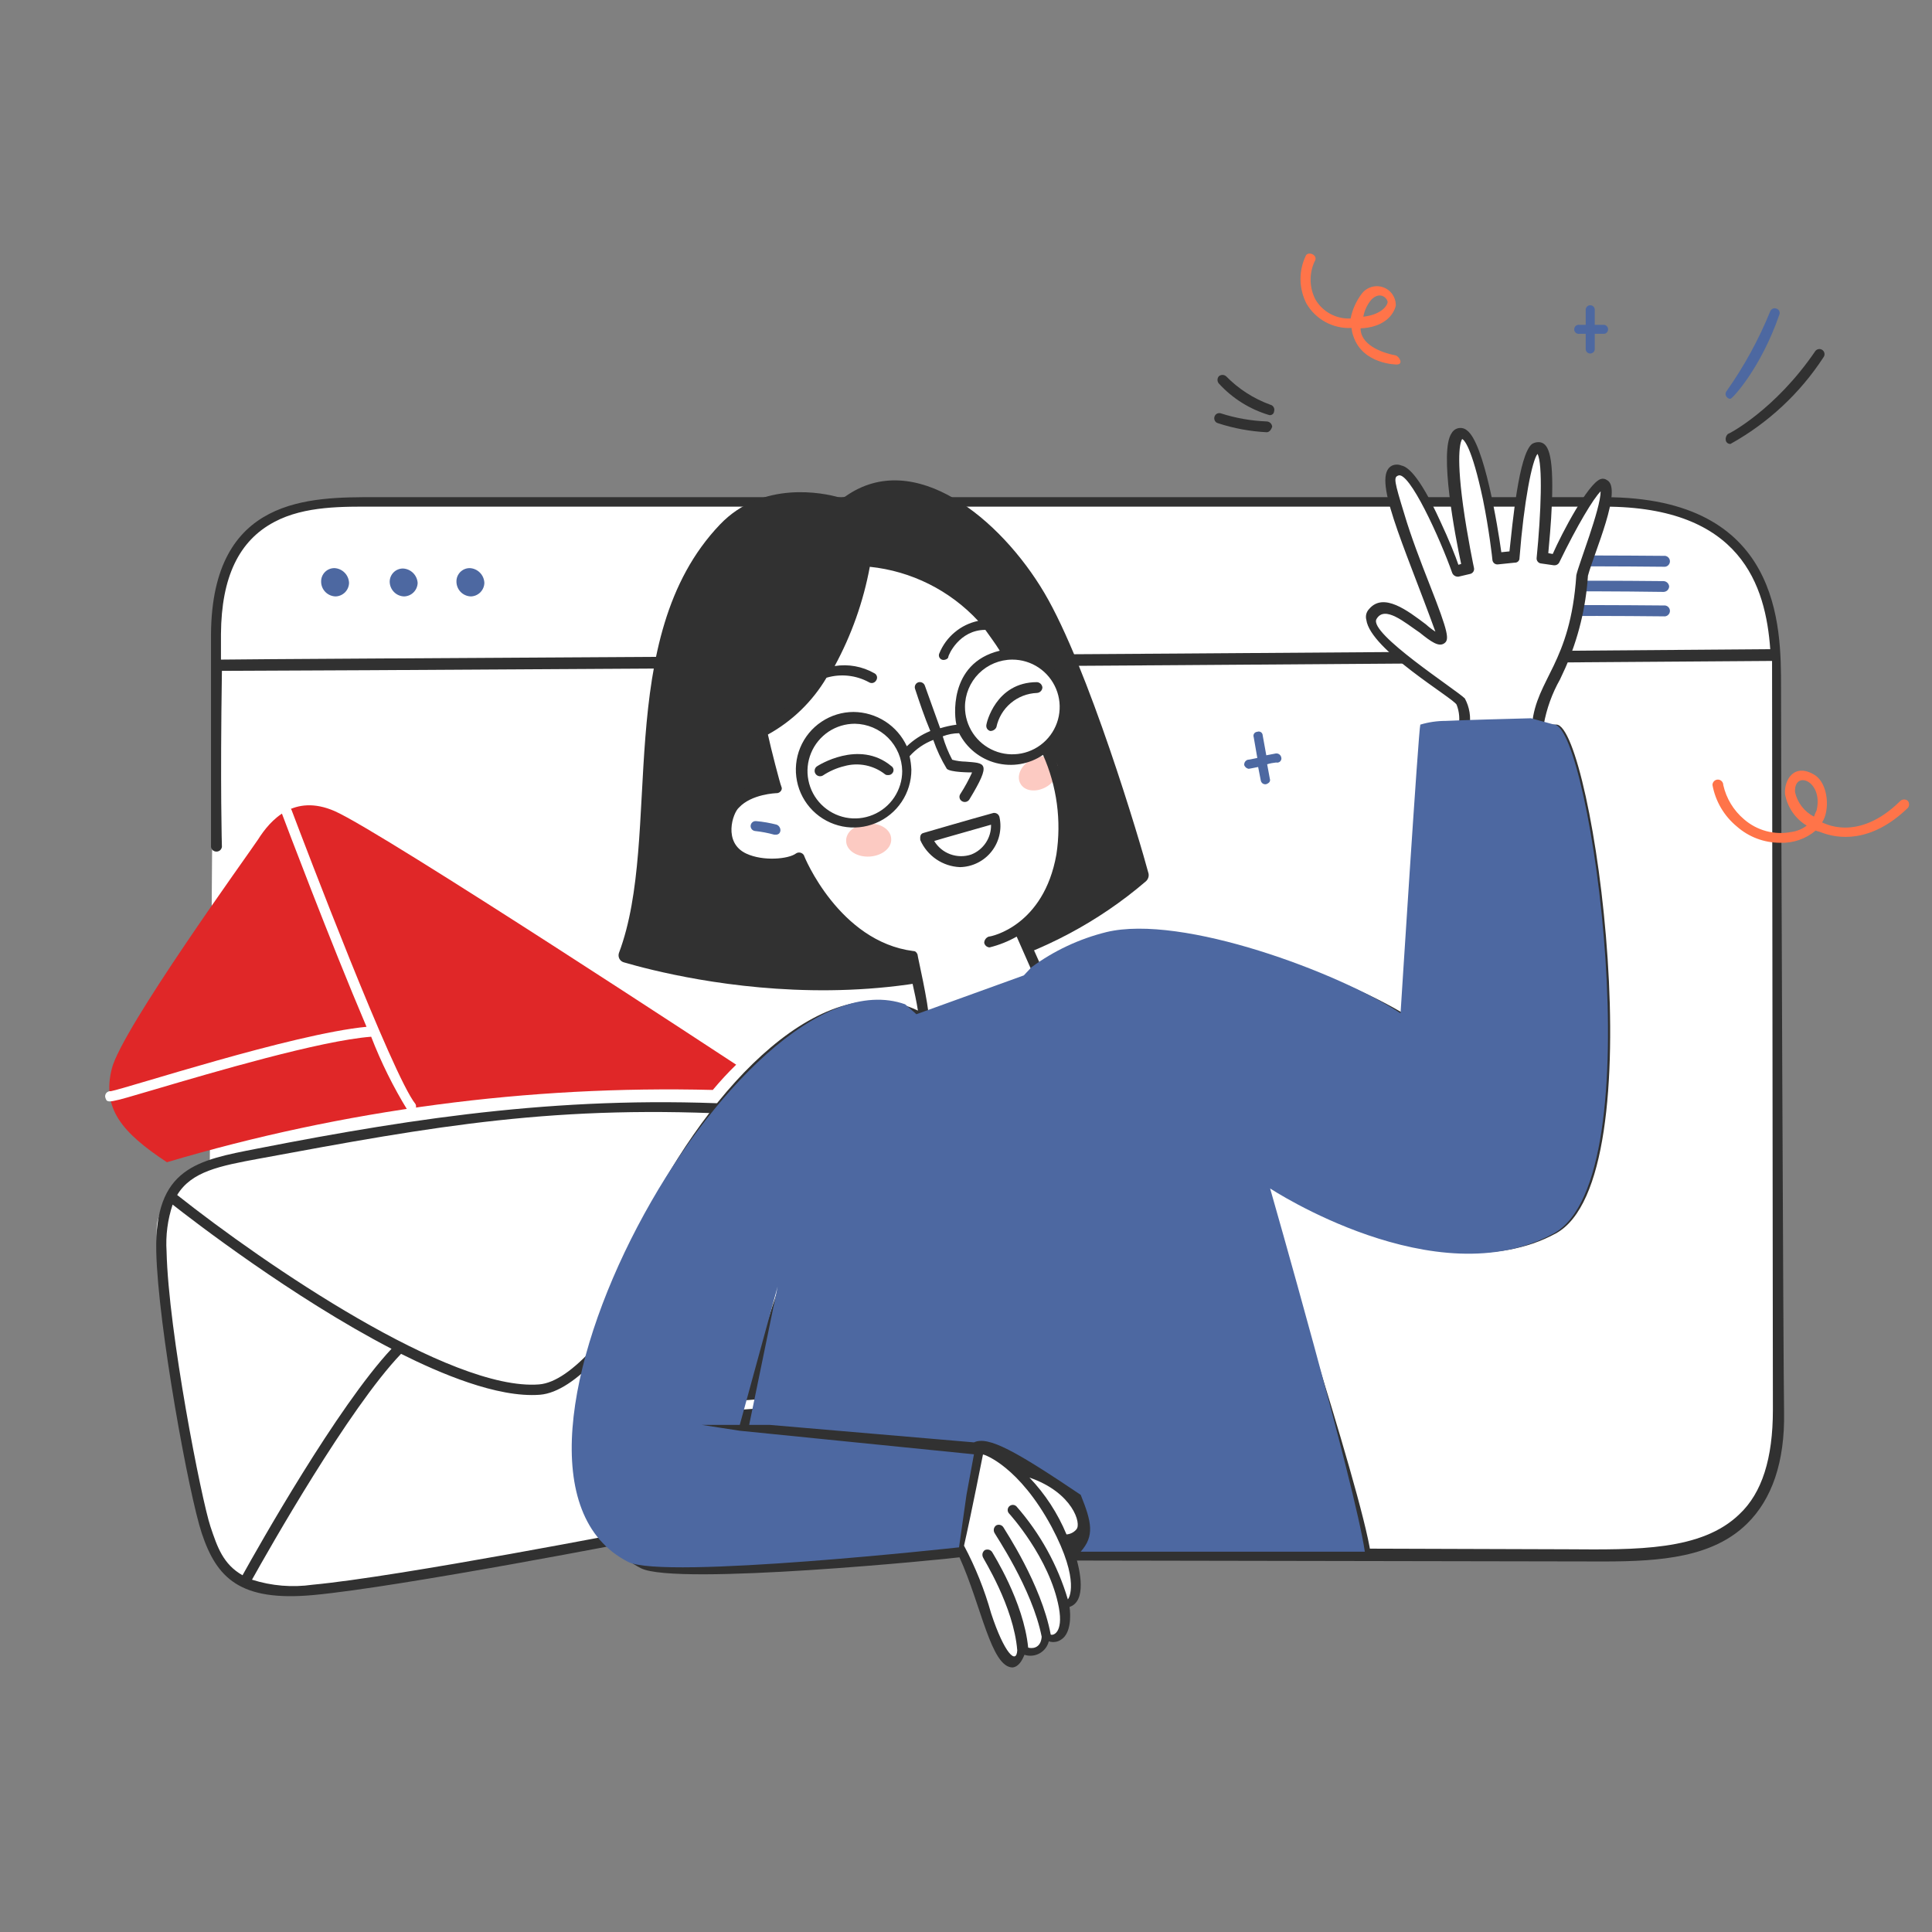 <svg width="51" height="51" viewBox="0 0 51 51" fill="none" xmlns="http://www.w3.org/2000/svg">
<rect x="0" y="0" width="51" height="51" fill="#808080" stroke="none"/>
<g clip-path="url(#clip0_1982_65274)">
<path d="M28.08 41.004C28.08 41.004 42.013 41.134 42.49 41.004C42.968 40.874 46.74 41.647 46.873 37.789C47.003 33.979 46.933 17.879 46.873 17.289C46.813 16.699 46.895 13.229 42.155 13.242C37.583 13.242 12.503 13.189 9.883 13.242C6.453 13.307 5.655 14.147 5.633 17.672C5.61 21.197 5.538 30.747 5.538 30.747C5.201 30.862 4.898 31.059 4.656 31.321C4.415 31.583 4.243 31.901 4.155 32.247C3.995 32.844 4.805 38.819 5.585 40.997C5.835 41.662 7.033 42.312 8.985 41.904C12.273 41.217 16.385 40.654 16.385 40.654C16.433 41.059 16.755 41.019 17.16 41.019L28.08 41.004Z" fill="white"/>
<path d="M47.015 18.149C47.015 16.529 47.015 13.124 42.348 13.124H9.905C8.19 13.124 5.595 13.1 5.57 16.744V22.355C5.575 22.389 5.592 22.421 5.618 22.445C5.645 22.468 5.679 22.48 5.714 22.48C5.749 22.48 5.783 22.468 5.81 22.445C5.836 22.421 5.853 22.389 5.858 22.355C5.858 22.329 5.81 20.829 5.858 17.709C7.525 17.709 24.22 17.614 46.778 17.447C46.778 17.709 46.8 36.145 46.8 37.217C46.8 38.502 46.513 39.407 45.92 39.967C44.92 40.94 43.205 40.91 41.37 40.897L28.233 40.855C28.078 40.855 28.003 41.194 28.233 41.194L42.333 41.219C43.858 41.219 45.22 41.105 46.12 40.219C46.768 39.582 47.12 38.602 47.095 37.267C47.075 36.105 47.015 21.057 47.015 18.149ZM5.833 17.399V16.732C5.845 15.232 6.308 14.274 7.238 13.78C8.048 13.347 9.073 13.374 9.905 13.374H42.348C45.968 13.374 46.61 15.47 46.73 17.137C24.198 17.317 7.5 17.387 5.833 17.412V17.399Z" fill="#313131"/>
<path d="M39.298 14.961C39.263 14.956 39.231 14.939 39.208 14.912C39.185 14.886 39.172 14.852 39.172 14.817C39.172 14.782 39.185 14.748 39.208 14.721C39.231 14.695 39.263 14.678 39.298 14.673C39.323 14.673 41.488 14.651 43.918 14.673C43.938 14.67 43.959 14.672 43.979 14.678C43.999 14.684 44.017 14.694 44.032 14.708C44.048 14.721 44.06 14.738 44.069 14.757C44.078 14.776 44.082 14.796 44.082 14.817C44.082 14.838 44.078 14.858 44.069 14.877C44.06 14.896 44.048 14.912 44.032 14.926C44.017 14.94 43.999 14.95 43.979 14.956C43.959 14.962 43.938 14.963 43.918 14.961C41.488 14.936 39.298 14.961 39.298 14.961Z" fill="#4D68A1"/>
<path d="M39.298 16.27C39.263 16.265 39.231 16.248 39.208 16.222C39.185 16.195 39.172 16.162 39.172 16.126C39.172 16.091 39.185 16.057 39.208 16.031C39.231 16.004 39.263 15.987 39.298 15.983C39.323 15.983 41.488 15.96 43.918 15.983C43.938 15.98 43.959 15.982 43.979 15.988C43.999 15.994 44.017 16.004 44.032 16.017C44.048 16.031 44.06 16.048 44.069 16.067C44.078 16.085 44.082 16.106 44.082 16.126C44.082 16.147 44.078 16.168 44.069 16.186C44.06 16.205 44.048 16.222 44.032 16.235C44.017 16.249 43.999 16.259 43.979 16.265C43.959 16.271 43.938 16.273 43.918 16.27C41.488 16.245 39.298 16.27 39.298 16.27Z" fill="#4D68A1"/>
<path d="M39.297 15.625C39.259 15.625 39.223 15.61 39.196 15.584C39.169 15.557 39.154 15.521 39.154 15.483C39.154 15.445 39.169 15.409 39.196 15.382C39.223 15.355 39.259 15.34 39.297 15.34C39.322 15.34 41.487 15.315 43.917 15.34C43.954 15.342 43.989 15.358 44.016 15.384C44.043 15.411 44.059 15.445 44.062 15.483C44.059 15.52 44.043 15.555 44.017 15.582C43.99 15.608 43.954 15.623 43.917 15.625C41.487 15.59 39.297 15.625 39.297 15.625Z" fill="#4D68A1"/>
<path d="M9.214 15.387C9.212 15.481 9.173 15.57 9.107 15.637C9.04 15.703 8.951 15.742 8.857 15.744C8.755 15.741 8.659 15.698 8.588 15.626C8.517 15.553 8.477 15.456 8.477 15.354C8.476 15.307 8.484 15.26 8.502 15.216C8.519 15.172 8.546 15.133 8.579 15.099C8.612 15.066 8.652 15.039 8.696 15.022C8.74 15.004 8.787 14.996 8.834 14.997C8.934 15.003 9.029 15.047 9.099 15.119C9.169 15.191 9.21 15.286 9.214 15.387Z" fill="#4D68A1"/>
<path d="M11.025 15.387C11.022 15.481 10.984 15.57 10.917 15.637C10.851 15.703 10.761 15.742 10.667 15.744C10.566 15.741 10.469 15.699 10.399 15.626C10.328 15.553 10.288 15.456 10.287 15.354C10.288 15.262 10.325 15.174 10.39 15.109C10.455 15.044 10.543 15.008 10.635 15.007C10.735 15.011 10.83 15.052 10.902 15.122C10.974 15.192 11.018 15.287 11.025 15.387Z" fill="#4D68A1"/>
<path d="M12.786 15.387C12.784 15.481 12.745 15.57 12.679 15.637C12.612 15.703 12.523 15.742 12.429 15.744C12.327 15.741 12.231 15.698 12.16 15.626C12.089 15.553 12.05 15.456 12.049 15.354C12.048 15.307 12.056 15.26 12.074 15.216C12.092 15.172 12.118 15.133 12.151 15.099C12.185 15.066 12.225 15.039 12.268 15.022C12.312 15.004 12.359 14.996 12.406 14.997C12.507 15.003 12.601 15.047 12.671 15.119C12.741 15.191 12.782 15.286 12.786 15.387Z" fill="#4D68A1"/>
<path d="M19.775 29.163C15.077 28.89 11.092 29.478 6.792 30.32C5.217 30.628 4.075 30.82 4.125 33.04C4.17 34.998 4.987 39.46 5.327 40.478C5.72 41.65 6.327 42.285 8.275 42.105C10.565 41.893 17.025 40.638 17.077 40.625C17.095 40.622 17.112 40.616 17.127 40.606C17.142 40.596 17.155 40.583 17.165 40.568C17.175 40.553 17.182 40.536 17.186 40.519C17.189 40.501 17.189 40.483 17.185 40.465C17.177 40.43 17.157 40.399 17.127 40.379C17.097 40.358 17.06 40.351 17.025 40.358C16.96 40.37 10.525 41.623 8.25 41.833C7.714 41.91 7.168 41.864 6.652 41.7C7.085 40.923 9.205 37.178 10.587 35.738C11.587 36.238 13.122 36.905 14.252 36.818C16.142 36.67 18.8 31.163 18.912 30.928C18.928 30.895 18.93 30.858 18.918 30.825C18.906 30.791 18.882 30.763 18.85 30.748C18.834 30.739 18.816 30.735 18.798 30.733C18.78 30.732 18.762 30.735 18.745 30.741C18.728 30.746 18.713 30.756 18.699 30.767C18.686 30.779 18.675 30.794 18.667 30.81C18.64 30.868 15.965 36.41 14.23 36.545C11.89 36.728 6.98 33.37 4.677 31.545C5.055 30.923 5.795 30.778 6.842 30.585C11.49 29.725 14.695 29.138 19.76 29.43C19.777 29.431 19.795 29.429 19.812 29.423C19.829 29.417 19.844 29.408 19.857 29.396C19.871 29.384 19.881 29.37 19.889 29.354C19.897 29.338 19.901 29.32 19.902 29.303C19.903 29.285 19.901 29.267 19.895 29.251C19.889 29.234 19.88 29.219 19.868 29.206C19.856 29.193 19.842 29.182 19.826 29.175C19.81 29.167 19.792 29.163 19.775 29.163ZM10.335 35.605C8.9 37.14 6.817 40.835 6.402 41.583C5.887 41.29 5.735 40.833 5.557 40.303C5.32 39.598 4.445 35.155 4.397 33.033C4.37 32.614 4.425 32.195 4.557 31.798C5.065 32.198 7.727 34.253 10.335 35.605Z" fill="#313131"/>
<path d="M4.406 30.68C9.08 29.293 13.942 28.649 18.816 28.772C19.01 28.539 19.216 28.316 19.433 28.105C19.433 28.105 10.096 21.967 8.836 21.412C7.761 20.942 7.136 21.647 6.811 22.162C6.561 22.54 3.213 27.162 2.951 28.212C2.688 29.262 3.213 29.892 4.406 30.68Z" fill="#E02728"/>
<path d="M10.965 29.14C10.36 28.39 8.038 22.285 7.7 21.39C7.694 21.373 7.684 21.357 7.672 21.344C7.659 21.331 7.644 21.32 7.628 21.313C7.611 21.305 7.594 21.301 7.576 21.301C7.557 21.3 7.539 21.303 7.523 21.31C7.506 21.316 7.491 21.326 7.478 21.338C7.465 21.35 7.455 21.365 7.447 21.381C7.44 21.397 7.436 21.415 7.436 21.433C7.435 21.451 7.439 21.468 7.445 21.485C7.518 21.68 8.71 24.837 9.675 27.105C7.725 27.292 3.343 28.73 2.925 28.805C2.902 28.802 2.88 28.806 2.859 28.814C2.838 28.823 2.819 28.837 2.805 28.854C2.791 28.872 2.781 28.893 2.777 28.916C2.773 28.938 2.775 28.961 2.783 28.982C2.833 29.132 2.845 29.125 4.075 28.762C5.618 28.307 8.455 27.47 9.798 27.367C10.059 28.043 10.381 28.693 10.76 29.31C10.784 29.331 10.815 29.342 10.847 29.343C10.879 29.343 10.91 29.332 10.934 29.312C10.959 29.291 10.976 29.263 10.981 29.231C10.987 29.2 10.981 29.167 10.965 29.14Z" fill="white"/>
<path d="M30.318 23.057C30.096 22.22 28.723 17.602 27.568 15.65C26.413 13.697 24.136 11.815 22.316 13.105C22.291 13.12 22.263 13.13 22.235 13.134C22.206 13.139 22.176 13.137 22.148 13.13C21.743 13.01 20.123 12.675 19.006 13.845C16.141 16.845 17.506 22.062 16.338 25.157C16.33 25.183 16.326 25.21 16.329 25.237C16.332 25.264 16.34 25.29 16.353 25.314C16.367 25.338 16.385 25.358 16.407 25.374C16.429 25.39 16.454 25.401 16.481 25.407C17.791 25.787 25.078 27.695 30.248 23.265C30.277 23.239 30.299 23.207 30.311 23.17C30.324 23.134 30.326 23.095 30.318 23.057Z" fill="#313131"/>
<path d="M40.606 19.245C40.632 18.882 40.746 18.531 40.939 18.222C41.274 17.65 41.839 16.197 41.774 15.387C41.721 14.745 42.749 12.982 42.346 12.84C42.011 12.72 41.059 14.767 41.059 14.767L40.749 14.72C40.749 14.72 41.036 11.837 40.584 11.815C40.131 11.792 40.011 14.672 40.011 14.672L39.581 14.745C39.581 14.745 38.986 11.48 38.581 11.457C38.176 11.435 38.771 14.957 38.771 14.957L38.439 15.052C38.439 15.052 37.384 12.215 36.884 12.355C36.191 12.562 38.266 16.695 38.026 16.832C37.786 16.97 36.624 15.762 36.336 16.117C35.909 16.645 37.461 17.66 38.504 18.43C38.694 18.57 38.669 19.025 38.646 19.31L40.606 19.245Z" fill="white"/>
<path d="M25.886 38.135L25.266 40.802C25.515 41.322 25.738 41.855 25.933 42.397C26.048 42.78 26.506 43.99 26.743 43.945C26.981 43.9 26.993 43.565 26.993 43.565C26.993 43.565 27.423 43.815 27.638 43.23C27.638 43.23 28.208 43.48 28.113 42.35C28.113 42.35 28.686 42.277 28.066 40.562C28.151 40.601 28.248 40.605 28.337 40.575C28.426 40.544 28.5 40.481 28.543 40.397C28.681 40.147 28.043 38.92 26.898 38.897C26.613 38.58 26.27 38.321 25.886 38.135Z" fill="white"/>
<path d="M24.413 27.01C24.413 27.01 27.008 28.56 27.508 25.915L26.935 24.605C26.935 24.605 29.055 22.855 27.628 19.77C27.628 19.77 28.413 19.02 27.985 18.08C27.857 17.814 27.653 17.592 27.398 17.443C27.143 17.294 26.849 17.225 26.555 17.245C26.555 17.245 25.793 15.105 22.863 14.767C22.863 14.767 22.387 18.032 20.078 19.295L20.483 20.747C20.483 20.747 19.267 20.77 19.148 21.77C19.027 22.77 20.505 23.057 21.125 22.675C21.125 22.675 21.983 24.987 24.078 25.272C24.078 25.247 24.46 26.63 24.413 27.01Z" fill="white"/>
<path d="M22.337 22.211C22.339 22.268 22.357 22.324 22.389 22.375C22.421 22.426 22.468 22.471 22.525 22.509C22.583 22.546 22.651 22.574 22.725 22.592C22.799 22.609 22.878 22.616 22.958 22.611C23.037 22.606 23.114 22.59 23.186 22.564C23.257 22.537 23.322 22.501 23.374 22.457C23.427 22.413 23.468 22.362 23.494 22.307C23.519 22.253 23.53 22.195 23.525 22.139C23.523 22.082 23.506 22.026 23.473 21.975C23.441 21.924 23.395 21.878 23.337 21.841C23.279 21.804 23.211 21.776 23.137 21.758C23.062 21.741 22.983 21.734 22.904 21.739C22.825 21.744 22.748 21.76 22.676 21.786C22.605 21.813 22.54 21.849 22.488 21.893C22.435 21.937 22.394 21.988 22.369 22.043C22.343 22.097 22.332 22.154 22.337 22.211Z" fill="#FCCAC2"/>
<path d="M26.938 20.688C26.964 20.735 27.002 20.775 27.05 20.805C27.098 20.835 27.156 20.855 27.219 20.862C27.283 20.87 27.351 20.866 27.419 20.851C27.488 20.835 27.556 20.809 27.619 20.772C27.682 20.736 27.739 20.69 27.787 20.639C27.835 20.587 27.872 20.53 27.897 20.471C27.922 20.412 27.934 20.352 27.932 20.296C27.93 20.239 27.914 20.186 27.886 20.14C27.86 20.093 27.821 20.054 27.773 20.025C27.725 19.996 27.667 19.977 27.604 19.969C27.541 19.962 27.474 19.966 27.406 19.982C27.337 19.997 27.27 20.024 27.208 20.06C27.145 20.096 27.088 20.141 27.041 20.192C26.993 20.244 26.956 20.3 26.931 20.358C26.906 20.417 26.893 20.476 26.895 20.532C26.896 20.589 26.91 20.642 26.938 20.688" fill="#FCCAC2"/>
<path d="M41.086 19.127H40.751C40.826 18.708 40.971 18.305 41.181 17.934L41.323 17.627C41.662 16.858 41.863 16.035 41.918 15.197C42.076 14.604 42.848 12.887 42.418 12.672C42.394 12.654 42.367 12.643 42.337 12.639C42.308 12.634 42.279 12.637 42.251 12.647C41.918 12.764 41.228 14.077 40.988 14.624L40.871 14.602C40.893 14.352 40.946 13.815 40.966 13.292C41.021 11.909 40.846 11.694 40.633 11.672C40.566 11.668 40.498 11.684 40.441 11.72C40.091 11.999 39.928 13.812 39.846 14.555L39.631 14.577C39.536 13.887 39.178 11.697 38.726 11.362C38.696 11.336 38.661 11.317 38.623 11.307C38.585 11.296 38.545 11.294 38.507 11.301C38.468 11.307 38.431 11.323 38.399 11.345C38.367 11.368 38.34 11.398 38.321 11.432C37.981 11.905 38.418 14.182 38.571 14.887L38.498 14.909C38.428 14.697 38.248 14.245 38.023 13.767C37.428 12.457 37.118 12.315 36.998 12.29C36.918 12.256 36.828 12.256 36.748 12.29C36.191 12.562 37.041 14.332 37.891 16.674C37.802 16.617 37.719 16.553 37.641 16.482C37.166 16.125 36.521 15.624 36.141 16.077C36.105 16.114 36.079 16.161 36.066 16.211C36.054 16.262 36.054 16.314 36.068 16.364C36.176 17.154 38.361 18.424 38.451 18.602C38.525 18.791 38.541 18.998 38.498 19.197C38.272 19.197 38.047 19.229 37.831 19.294C37.783 19.412 37.308 26.915 37.308 26.915C35.688 25.845 31.543 24.29 29.543 24.772C28.83 24.949 28.158 25.264 27.566 25.7C27.446 25.415 27.208 24.89 27.066 24.582C28.118 23.777 28.698 21.867 27.756 19.794C27.905 19.653 28.025 19.483 28.107 19.295C28.189 19.106 28.232 18.903 28.233 18.697C28.208 17.22 26.686 17.174 26.661 17.174C25.636 14.792 22.851 14.649 22.826 14.649C22.791 14.647 22.757 14.657 22.731 14.679C22.704 14.701 22.687 14.733 22.683 14.767C22.683 14.792 22.456 17.877 20.016 19.174C19.993 19.191 19.974 19.212 19.962 19.237C19.949 19.262 19.943 19.289 19.943 19.317C20.063 19.747 20.231 20.364 20.301 20.652C19.922 20.68 19.564 20.83 19.278 21.079C19.162 21.201 19.078 21.349 19.032 21.511C18.987 21.673 18.981 21.843 19.017 22.008C19.052 22.172 19.127 22.325 19.235 22.454C19.342 22.583 19.48 22.683 19.636 22.747C20.07 22.92 20.553 22.928 20.993 22.77C21.088 22.985 22.063 25.057 23.946 25.32C23.993 25.57 24.161 26.224 24.231 26.677C19.326 24.32 12.186 38.982 16.918 41.397C17.848 41.872 25.088 41.147 25.328 41.109C25.908 42.389 26.161 44.017 26.733 44.017C26.898 43.992 26.983 43.827 27.043 43.682C27.109 43.704 27.178 43.712 27.247 43.705C27.315 43.699 27.382 43.678 27.442 43.645C27.502 43.612 27.555 43.566 27.597 43.511C27.639 43.457 27.669 43.394 27.686 43.327C27.741 43.346 27.8 43.351 27.858 43.342C27.916 43.334 27.971 43.311 28.018 43.277C28.268 43.114 28.268 42.66 28.233 42.419C28.686 42.27 28.521 41.467 28.376 41.012H36.183C35.933 39.275 33.258 31.18 33.258 31.18C33.258 31.18 37.966 34.257 41.071 32.559C43.743 31.105 42.038 19.149 41.086 19.127ZM26.723 17.412C26.97 17.412 27.212 17.485 27.418 17.623C27.623 17.76 27.783 17.955 27.878 18.184C27.973 18.412 27.997 18.663 27.949 18.906C27.901 19.148 27.782 19.371 27.607 19.546C27.432 19.721 27.209 19.84 26.967 19.888C26.725 19.936 26.473 19.912 26.245 19.817C26.016 19.722 25.821 19.562 25.684 19.357C25.547 19.151 25.473 18.909 25.473 18.662C25.473 18.331 25.605 18.012 25.839 17.778C26.074 17.544 26.392 17.412 26.723 17.412ZM24.223 25.2C24.201 25.152 24.176 25.105 24.106 25.105C22.151 24.855 21.223 22.605 21.223 22.579C21.213 22.561 21.199 22.546 21.182 22.533C21.166 22.521 21.147 22.512 21.126 22.508C21.106 22.503 21.085 22.503 21.065 22.507C21.044 22.511 21.025 22.52 21.008 22.532C20.818 22.674 20.153 22.744 19.698 22.532C19.081 22.244 19.341 21.459 19.508 21.317C19.841 20.959 20.486 20.937 20.508 20.937C20.586 20.937 20.666 20.847 20.628 20.77C20.591 20.692 20.341 19.722 20.271 19.39C20.911 19.037 21.446 18.519 21.818 17.89C22.193 17.779 22.596 17.823 22.938 18.009C22.954 18.019 22.971 18.026 22.989 18.029C23.007 18.032 23.026 18.031 23.043 18.027C23.061 18.022 23.078 18.014 23.092 18.003C23.107 17.992 23.119 17.978 23.128 17.962C23.139 17.947 23.147 17.93 23.15 17.911C23.154 17.893 23.153 17.874 23.149 17.856C23.144 17.838 23.136 17.821 23.124 17.806C23.112 17.792 23.098 17.78 23.081 17.772C22.763 17.591 22.394 17.524 22.033 17.582C22.478 16.763 22.791 15.879 22.961 14.962C24.055 15.075 25.072 15.583 25.821 16.39C25.593 16.438 25.38 16.541 25.202 16.691C25.023 16.84 24.884 17.031 24.796 17.247C24.788 17.263 24.785 17.28 24.784 17.297C24.784 17.314 24.788 17.331 24.794 17.347C24.801 17.363 24.811 17.377 24.824 17.389C24.837 17.4 24.852 17.409 24.868 17.415C24.938 17.437 25.033 17.39 25.033 17.342C25.033 17.294 25.321 16.627 26.011 16.627C26.128 16.794 26.273 16.985 26.391 17.177C25.011 17.509 25.201 18.987 25.248 19.13C25.102 19.149 24.959 19.181 24.818 19.224C24.701 18.892 24.551 18.489 24.416 18.105C24.405 18.07 24.382 18.041 24.351 18.024C24.32 18.006 24.283 18.001 24.248 18.009C24.231 18.014 24.215 18.022 24.2 18.033C24.186 18.044 24.174 18.058 24.166 18.073C24.157 18.089 24.151 18.106 24.149 18.124C24.147 18.142 24.148 18.16 24.153 18.177C24.271 18.535 24.403 18.927 24.558 19.297C24.328 19.391 24.118 19.527 23.938 19.7C23.814 19.431 23.616 19.203 23.367 19.043C23.118 18.883 22.829 18.797 22.533 18.794C22.232 18.794 21.937 18.884 21.686 19.052C21.435 19.219 21.24 19.457 21.124 19.736C21.009 20.015 20.979 20.321 21.038 20.617C21.096 20.913 21.242 21.185 21.455 21.398C21.668 21.611 21.94 21.756 22.236 21.815C22.532 21.874 22.838 21.844 23.117 21.728C23.395 21.613 23.634 21.418 23.801 21.167C23.969 20.916 24.058 20.621 24.058 20.32C24.053 20.199 24.037 20.079 24.011 19.962C24.182 19.771 24.396 19.624 24.636 19.532C24.727 19.798 24.847 20.054 24.993 20.294C25.088 20.39 25.613 20.39 25.661 20.39C25.572 20.587 25.468 20.778 25.351 20.959C25.34 20.975 25.333 20.992 25.329 21.011C25.326 21.029 25.327 21.048 25.331 21.066C25.336 21.085 25.344 21.102 25.355 21.116C25.367 21.131 25.382 21.143 25.398 21.152C25.43 21.17 25.467 21.175 25.503 21.166C25.538 21.157 25.569 21.135 25.588 21.105C26.196 20.105 25.996 20.149 25.493 20.105C25.372 20.103 25.252 20.087 25.136 20.055C25.031 19.858 24.948 19.651 24.886 19.437C25.024 19.384 25.17 19.356 25.318 19.355C25.416 19.548 25.553 19.718 25.722 19.854C25.891 19.99 26.087 20.088 26.296 20.142C26.506 20.196 26.724 20.205 26.938 20.168C27.151 20.131 27.354 20.049 27.533 19.927C27.9 20.752 28.023 21.665 27.886 22.557C27.553 24.437 26.173 24.724 26.101 24.724C26.066 24.736 26.036 24.759 26.015 24.788C25.993 24.818 25.981 24.853 25.981 24.89C25.988 24.922 26.006 24.952 26.032 24.974C26.057 24.995 26.09 25.008 26.123 25.009C26.373 24.947 26.614 24.851 26.838 24.724C27.006 25.105 27.291 25.747 27.363 25.915C27.319 26.162 27.218 26.395 27.069 26.597C26.921 26.8 26.728 26.965 26.506 27.082C25.768 27.445 24.791 27.057 24.528 26.939C24.508 26.462 24.221 25.247 24.221 25.2H24.223ZM23.816 20.355C23.816 20.602 23.742 20.843 23.605 21.049C23.468 21.255 23.272 21.415 23.044 21.509C22.816 21.604 22.564 21.629 22.322 21.581C22.079 21.532 21.857 21.413 21.682 21.238C21.507 21.064 21.388 20.841 21.34 20.598C21.291 20.356 21.316 20.105 21.411 19.876C21.505 19.648 21.666 19.453 21.871 19.315C22.077 19.178 22.318 19.105 22.566 19.105C22.896 19.11 23.21 19.243 23.444 19.476C23.677 19.71 23.811 20.025 23.816 20.355ZM17.566 37.407C17.546 37.416 17.525 37.419 17.504 37.418C17.483 37.417 17.463 37.411 17.445 37.4C17.427 37.389 17.411 37.374 17.4 37.357C17.389 37.339 17.382 37.319 17.38 37.298C17.378 37.277 17.381 37.256 17.389 37.236C17.397 37.217 17.41 37.199 17.425 37.185C17.442 37.172 17.46 37.162 17.481 37.157C17.501 37.152 17.523 37.152 17.543 37.157C17.638 37.157 18.353 37.087 19.376 36.992C19.923 34.8 21.021 31.895 21.021 31.869C21.033 31.836 21.058 31.81 21.091 31.795C21.123 31.78 21.16 31.779 21.193 31.792C21.226 31.805 21.253 31.83 21.268 31.862C21.282 31.895 21.283 31.931 21.271 31.965C21.271 31.989 20.198 34.8 19.651 36.965C21.746 36.8 24.796 36.632 26.151 36.917C26.185 36.929 26.215 36.952 26.237 36.982C26.259 37.012 26.27 37.048 26.271 37.084C26.271 37.107 26.176 37.607 26.126 37.822C26.11 37.847 26.087 37.866 26.06 37.877C26.033 37.888 26.003 37.889 25.974 37.881C25.946 37.873 25.921 37.856 25.903 37.833C25.886 37.81 25.876 37.781 25.876 37.752C25.929 37.564 25.968 37.373 25.993 37.179C23.768 36.752 17.636 37.372 17.576 37.395L17.566 37.407ZM28.188 42.219C27.919 41.313 27.455 40.475 26.831 39.764C26.805 39.739 26.771 39.725 26.735 39.725C26.699 39.726 26.665 39.74 26.639 39.766C26.614 39.791 26.6 39.826 26.6 39.862C26.601 39.898 26.615 39.932 26.641 39.957C26.641 39.957 27.706 41.12 27.951 42.432C28.078 43.122 27.783 43.182 27.736 43.147C27.486 41.815 26.521 40.385 26.486 40.315C26.466 40.284 26.435 40.263 26.4 40.254C26.365 40.245 26.328 40.25 26.296 40.267C26.267 40.288 26.246 40.319 26.237 40.353C26.229 40.388 26.233 40.425 26.248 40.457C26.248 40.48 27.248 41.932 27.498 43.207C27.473 43.539 27.211 43.517 27.141 43.492C27.021 42.277 26.211 41.014 26.188 40.967C26.167 40.938 26.136 40.917 26.101 40.908C26.065 40.9 26.028 40.904 25.996 40.919C25.967 40.941 25.946 40.971 25.937 41.006C25.929 41.041 25.933 41.077 25.948 41.109C25.948 41.135 26.758 42.397 26.853 43.565C26.831 43.944 26.516 43.66 26.163 42.587C25.99 41.968 25.75 41.37 25.448 40.802C25.638 39.967 25.948 38.395 25.948 38.395C25.996 38.395 26.903 38.717 27.758 40.302C28.536 41.764 28.198 42.207 28.198 42.207L28.188 42.219ZM28.403 40.385C28.338 40.455 28.249 40.498 28.153 40.505C27.922 39.949 27.591 39.44 27.176 39.005C28.318 39.397 28.556 40.23 28.413 40.372L28.403 40.385ZM38.788 19.187C38.835 18.931 38.792 18.666 38.668 18.437C38.438 18.207 36.121 16.717 36.336 16.342C36.551 15.967 37.086 16.437 37.478 16.7C37.788 16.95 37.978 17.079 38.121 16.985C38.263 16.89 38.246 16.72 37.741 15.437C37.506 14.839 37.241 14.147 37.073 13.577C36.801 12.692 36.788 12.602 36.906 12.555C37.193 12.412 38.016 14.217 38.336 15.127C38.35 15.159 38.374 15.185 38.404 15.202C38.434 15.219 38.469 15.226 38.503 15.222L38.813 15.149C38.848 15.14 38.877 15.117 38.895 15.087C38.913 15.056 38.917 15.019 38.908 14.985C38.908 14.985 38.736 14.175 38.621 13.339C38.423 11.887 38.573 11.624 38.598 11.589C38.646 11.612 38.848 11.78 39.146 13.184C39.308 13.972 39.396 14.757 39.396 14.78C39.399 14.814 39.416 14.846 39.442 14.869C39.469 14.891 39.503 14.902 39.538 14.899L39.991 14.852C40.007 14.853 40.023 14.85 40.037 14.844C40.052 14.838 40.066 14.83 40.077 14.818C40.088 14.807 40.097 14.794 40.103 14.779C40.109 14.764 40.111 14.748 40.111 14.732C40.228 13.232 40.443 12.159 40.586 11.982C40.728 12.232 40.681 13.552 40.563 14.732C40.56 14.766 40.571 14.8 40.593 14.827C40.615 14.854 40.646 14.871 40.681 14.874L41.016 14.922C41.044 14.925 41.072 14.921 41.097 14.908C41.123 14.896 41.144 14.876 41.158 14.852C41.643 13.852 42.063 13.159 42.253 12.97C42.253 13.437 41.666 14.912 41.611 15.184C41.456 17.515 40.563 17.907 40.443 19.114C39.966 19.127 39.323 19.149 38.798 19.174L38.788 19.187Z" fill="#313131"/>
<path d="M40.413 18.96L41.028 19.128C41.98 19.151 43.685 31.105 41.013 32.56C37.908 34.258 33.528 31.372 33.528 31.372C33.528 31.372 35.778 39.223 36.028 40.96H28.528C28.899 40.543 28.817 40.176 28.528 39.46C26.828 38.317 26.09 37.896 25.71 38.075L22.119 37.768L20.323 37.614H19.776L20.528 33.96L19.528 37.614H18.528L19.528 37.768L25.71 38.39L25.513 39.46L25.316 40.846C25.316 40.846 17.511 41.706 16.581 41.23C11.848 38.816 19.528 24.96 23.893 26.511L24.191 26.773L27.026 25.748L27.228 25.533C27.82 25.097 28.492 24.782 29.206 24.605C31.206 24.123 35.351 25.678 36.971 26.748C36.971 26.748 37.446 19.245 37.493 19.128C37.709 19.063 37.934 19.03 38.161 19.03C38.676 19.006 39.89 18.974 40.386 18.961L40.413 18.96Z" fill="#4D68A1"/>
<path d="M26.134 19.295C26.169 19.298 26.203 19.29 26.233 19.272C26.263 19.255 26.287 19.229 26.302 19.197C26.354 18.948 26.487 18.724 26.682 18.56C26.876 18.396 27.12 18.302 27.374 18.292C27.411 18.29 27.446 18.274 27.472 18.248C27.499 18.222 27.514 18.187 27.517 18.15C27.514 18.113 27.498 18.078 27.472 18.052C27.446 18.026 27.411 18.01 27.374 18.007C26.279 18.007 26.039 19.102 26.039 19.127C26.031 19.162 26.036 19.199 26.053 19.23C26.071 19.261 26.1 19.284 26.134 19.295Z" fill="#313131"/>
<path d="M21.576 20.223C21.56 20.232 21.546 20.244 21.534 20.259C21.523 20.274 21.514 20.291 21.509 20.31C21.504 20.328 21.503 20.347 21.505 20.366C21.507 20.384 21.513 20.402 21.523 20.419C21.532 20.435 21.545 20.45 21.56 20.461C21.575 20.473 21.592 20.481 21.61 20.486C21.628 20.491 21.647 20.493 21.666 20.49C21.684 20.488 21.703 20.482 21.719 20.473C21.894 20.357 22.088 20.272 22.291 20.223C22.474 20.172 22.666 20.166 22.852 20.203C23.038 20.241 23.212 20.321 23.361 20.438C23.387 20.46 23.409 20.46 23.456 20.46C23.475 20.46 23.494 20.455 23.511 20.447C23.527 20.439 23.542 20.427 23.554 20.413C23.566 20.399 23.576 20.383 23.581 20.366C23.587 20.348 23.588 20.33 23.586 20.312C23.584 20.294 23.577 20.276 23.567 20.261C23.558 20.245 23.544 20.232 23.529 20.223C22.672 19.508 21.576 20.223 21.576 20.223Z" fill="#313131"/>
<path d="M26.223 21.46C25.576 21.638 24.388 21.985 24.388 21.985C24.268 22.01 24.293 22.128 24.293 22.175C24.383 22.38 24.529 22.556 24.715 22.683C24.9 22.809 25.117 22.881 25.341 22.89C25.501 22.887 25.658 22.849 25.802 22.778C25.945 22.708 26.072 22.606 26.171 22.481C26.271 22.356 26.342 22.21 26.379 22.055C26.416 21.899 26.419 21.737 26.386 21.58C26.383 21.562 26.377 21.544 26.367 21.528C26.357 21.512 26.345 21.497 26.329 21.486C26.314 21.475 26.297 21.467 26.279 21.463C26.261 21.458 26.242 21.457 26.223 21.46ZM25.636 22.558C25.457 22.618 25.263 22.615 25.085 22.55C24.908 22.485 24.758 22.362 24.661 22.2C24.971 22.105 25.661 21.915 26.161 21.77C26.165 21.94 26.117 22.106 26.023 22.247C25.929 22.388 25.794 22.497 25.636 22.558Z" fill="#313131"/>
<path d="M20.505 21.77C20.325 21.723 20.142 21.691 19.957 21.675C19.923 21.672 19.888 21.683 19.861 21.706C19.835 21.728 19.818 21.76 19.815 21.795C19.812 21.829 19.823 21.863 19.845 21.89C19.867 21.916 19.898 21.933 19.932 21.937C20.101 21.955 20.269 21.987 20.432 22.032C20.457 22.032 20.577 22.057 20.6 21.937C20.604 21.903 20.598 21.868 20.58 21.838C20.563 21.807 20.537 21.784 20.505 21.77Z" fill="#4D68A1"/>
<path d="M33.82 19.985C33.812 19.955 33.793 19.928 33.767 19.911C33.74 19.893 33.709 19.886 33.677 19.89L33.427 19.938L33.332 19.413C33.332 19.396 33.327 19.379 33.319 19.365C33.311 19.35 33.3 19.337 33.286 19.328C33.272 19.319 33.256 19.313 33.239 19.311C33.222 19.309 33.206 19.311 33.19 19.317C33.173 19.318 33.157 19.323 33.142 19.331C33.127 19.339 33.115 19.35 33.106 19.364C33.096 19.378 33.09 19.394 33.089 19.411C33.087 19.427 33.089 19.444 33.095 19.46L33.19 20.008C33.07 20.032 32.975 20.055 32.94 20.055C32.909 20.064 32.883 20.083 32.865 20.11C32.848 20.136 32.841 20.168 32.845 20.2C32.855 20.224 32.871 20.246 32.891 20.263C32.912 20.279 32.936 20.291 32.962 20.295C32.962 20.295 33.105 20.27 33.212 20.247L33.282 20.605C33.285 20.621 33.291 20.636 33.3 20.649C33.308 20.663 33.32 20.674 33.333 20.683C33.346 20.692 33.361 20.698 33.377 20.701C33.393 20.704 33.409 20.704 33.425 20.7C33.497 20.675 33.545 20.628 33.52 20.555L33.45 20.175C33.527 20.151 33.607 20.136 33.687 20.128C33.707 20.133 33.727 20.133 33.746 20.127C33.766 20.122 33.783 20.111 33.797 20.096C33.81 20.081 33.82 20.063 33.824 20.044C33.828 20.024 33.827 20.004 33.82 19.985Z" fill="#4D68A1"/>
<path d="M42.347 8.575H42.097V8.195C42.099 8.178 42.098 8.16 42.093 8.144C42.089 8.127 42.08 8.112 42.069 8.099C42.058 8.086 42.044 8.076 42.028 8.068C42.013 8.061 41.995 8.058 41.978 8.058C41.961 8.058 41.944 8.061 41.928 8.068C41.913 8.076 41.899 8.086 41.888 8.099C41.876 8.112 41.868 8.127 41.863 8.144C41.858 8.16 41.857 8.178 41.859 8.195V8.575H41.692C41.675 8.572 41.658 8.574 41.641 8.578C41.624 8.583 41.609 8.592 41.596 8.603C41.583 8.614 41.573 8.628 41.566 8.644C41.558 8.659 41.555 8.676 41.555 8.694C41.555 8.711 41.558 8.728 41.566 8.744C41.573 8.759 41.583 8.773 41.596 8.784C41.609 8.796 41.624 8.804 41.641 8.809C41.658 8.814 41.675 8.815 41.692 8.812H41.859V9.195C41.857 9.212 41.858 9.229 41.863 9.246C41.868 9.262 41.876 9.278 41.888 9.291C41.899 9.304 41.913 9.314 41.928 9.321C41.944 9.328 41.961 9.332 41.978 9.332C41.995 9.332 42.013 9.328 42.028 9.321C42.044 9.314 42.058 9.304 42.069 9.291C42.08 9.278 42.089 9.262 42.093 9.246C42.098 9.229 42.099 9.212 42.097 9.195V8.812H42.347C42.376 8.808 42.402 8.794 42.42 8.772C42.439 8.75 42.45 8.722 42.45 8.694C42.45 8.665 42.439 8.637 42.42 8.615C42.402 8.593 42.376 8.579 42.347 8.575Z" fill="#4D68A1"/>
<path d="M45.68 10.527C45.667 10.528 45.655 10.527 45.643 10.523C45.63 10.519 45.619 10.513 45.61 10.504C45.594 10.495 45.581 10.482 45.571 10.466C45.561 10.451 45.554 10.434 45.552 10.415C45.549 10.397 45.551 10.378 45.557 10.361C45.563 10.343 45.572 10.328 45.585 10.314C46.045 9.661 46.429 8.957 46.73 8.217C46.743 8.186 46.767 8.161 46.798 8.148C46.829 8.135 46.864 8.134 46.895 8.147C46.911 8.152 46.926 8.16 46.939 8.172C46.952 8.183 46.962 8.197 46.969 8.213C46.975 8.228 46.979 8.245 46.979 8.262C46.979 8.279 46.975 8.296 46.968 8.312C46.48 9.724 45.728 10.527 45.68 10.527Z" fill="#4D68A1"/>
<path d="M45.68 11.719C45.538 11.719 45.515 11.552 45.61 11.457C45.633 11.457 46.86 10.824 47.92 9.267C47.942 9.238 47.974 9.22 48.01 9.215C48.046 9.21 48.082 9.22 48.11 9.242C48.139 9.264 48.157 9.296 48.162 9.332C48.167 9.367 48.157 9.403 48.135 9.432C47.515 10.383 46.672 11.168 45.68 11.719Z" fill="#313131"/>
<path d="M33.509 10.958C32.996 10.807 32.534 10.518 32.174 10.123C32.151 10.096 32.139 10.063 32.139 10.028C32.139 9.993 32.151 9.959 32.174 9.933C32.201 9.91 32.235 9.897 32.27 9.897C32.306 9.897 32.34 9.91 32.367 9.933C32.694 10.267 33.092 10.523 33.532 10.683C33.55 10.687 33.567 10.694 33.583 10.706C33.598 10.717 33.611 10.731 33.62 10.747C33.63 10.763 33.636 10.781 33.638 10.8C33.641 10.818 33.639 10.837 33.634 10.855C33.633 10.87 33.629 10.885 33.622 10.899C33.615 10.912 33.606 10.924 33.594 10.934C33.582 10.943 33.569 10.95 33.554 10.955C33.539 10.959 33.524 10.96 33.509 10.958Z" fill="#313131"/>
<path d="M33.438 11.41C33.001 11.388 32.569 11.308 32.153 11.172C32.136 11.168 32.119 11.16 32.105 11.149C32.091 11.138 32.079 11.124 32.07 11.109C32.062 11.093 32.056 11.076 32.054 11.058C32.052 11.04 32.053 11.022 32.058 11.005C32.062 10.988 32.07 10.972 32.081 10.957C32.092 10.943 32.105 10.931 32.12 10.922C32.136 10.914 32.153 10.908 32.17 10.906C32.188 10.904 32.206 10.905 32.223 10.91C32.616 11.037 33.025 11.109 33.438 11.125C33.475 11.127 33.511 11.142 33.538 11.168C33.564 11.195 33.581 11.23 33.583 11.267C33.558 11.337 33.51 11.41 33.438 11.41Z" fill="#313131"/>
<path d="M36.868 9.622C36.868 9.622 35.97 9.622 35.725 8.872C35.699 8.803 35.683 8.731 35.678 8.657C35.44 8.67 35.203 8.617 34.992 8.503C34.783 8.39 34.608 8.221 34.488 8.015C34.389 7.822 34.335 7.609 34.33 7.393C34.326 7.176 34.371 6.961 34.463 6.765C34.515 6.61 34.82 6.73 34.7 6.907C34.628 7.065 34.593 7.237 34.597 7.41C34.601 7.584 34.645 7.754 34.725 7.907C34.819 8.068 34.956 8.199 35.119 8.287C35.283 8.375 35.467 8.417 35.653 8.407C35.699 8.174 35.798 7.953 35.94 7.762C36.003 7.675 36.092 7.611 36.194 7.579C36.296 7.546 36.406 7.547 36.508 7.582C36.609 7.617 36.697 7.683 36.757 7.771C36.818 7.86 36.849 7.965 36.845 8.072C36.773 8.357 36.488 8.645 35.915 8.667C35.915 9.087 36.433 9.305 36.845 9.382C36.945 9.42 37.055 9.622 36.868 9.622ZM36.203 7.907C36.093 8.037 36.019 8.193 35.988 8.36C36.415 8.312 36.605 8.11 36.63 7.98C36.635 7.885 36.44 7.67 36.203 7.907Z" fill="#FF7449"/>
<path d="M46.99 22.247C46.569 22.248 46.163 22.095 45.848 21.817C45.511 21.539 45.283 21.151 45.205 20.722C45.205 20.684 45.22 20.648 45.247 20.621C45.273 20.594 45.31 20.579 45.348 20.579C45.385 20.579 45.422 20.594 45.448 20.621C45.475 20.648 45.49 20.684 45.49 20.722C45.569 21.075 45.761 21.393 46.038 21.627C46.207 21.774 46.407 21.881 46.624 21.939C46.84 21.997 47.068 22.005 47.288 21.962C47.435 21.942 47.575 21.885 47.693 21.794C47.543 21.704 47.415 21.583 47.316 21.439C47.217 21.295 47.151 21.131 47.12 20.959C47.093 20.579 47.37 20.127 47.905 20.459C48.268 20.689 48.31 21.402 48.098 21.709C48.12 21.709 49.033 22.264 50.168 21.139C50.194 21.116 50.228 21.104 50.264 21.104C50.299 21.104 50.333 21.116 50.36 21.139C50.383 21.166 50.395 21.2 50.395 21.234C50.395 21.269 50.383 21.303 50.36 21.329C49.378 22.277 48.503 22.139 48.073 21.972C48.025 21.949 47.978 21.949 47.93 21.924C47.668 22.146 47.333 22.261 46.99 22.247ZM47.385 20.912C47.416 21.05 47.477 21.179 47.563 21.29C47.649 21.402 47.759 21.493 47.885 21.557C47.904 21.499 47.927 21.443 47.955 21.389C48.135 20.604 47.348 20.317 47.385 20.912Z" fill="#FF7449"/>
</g>
<defs>
<clipPath id="clip0_1982_65274">
<rect width="50" height="50" fill="white" transform="translate(0.5 0.194)"/>
</clipPath>
</defs>
</svg>
